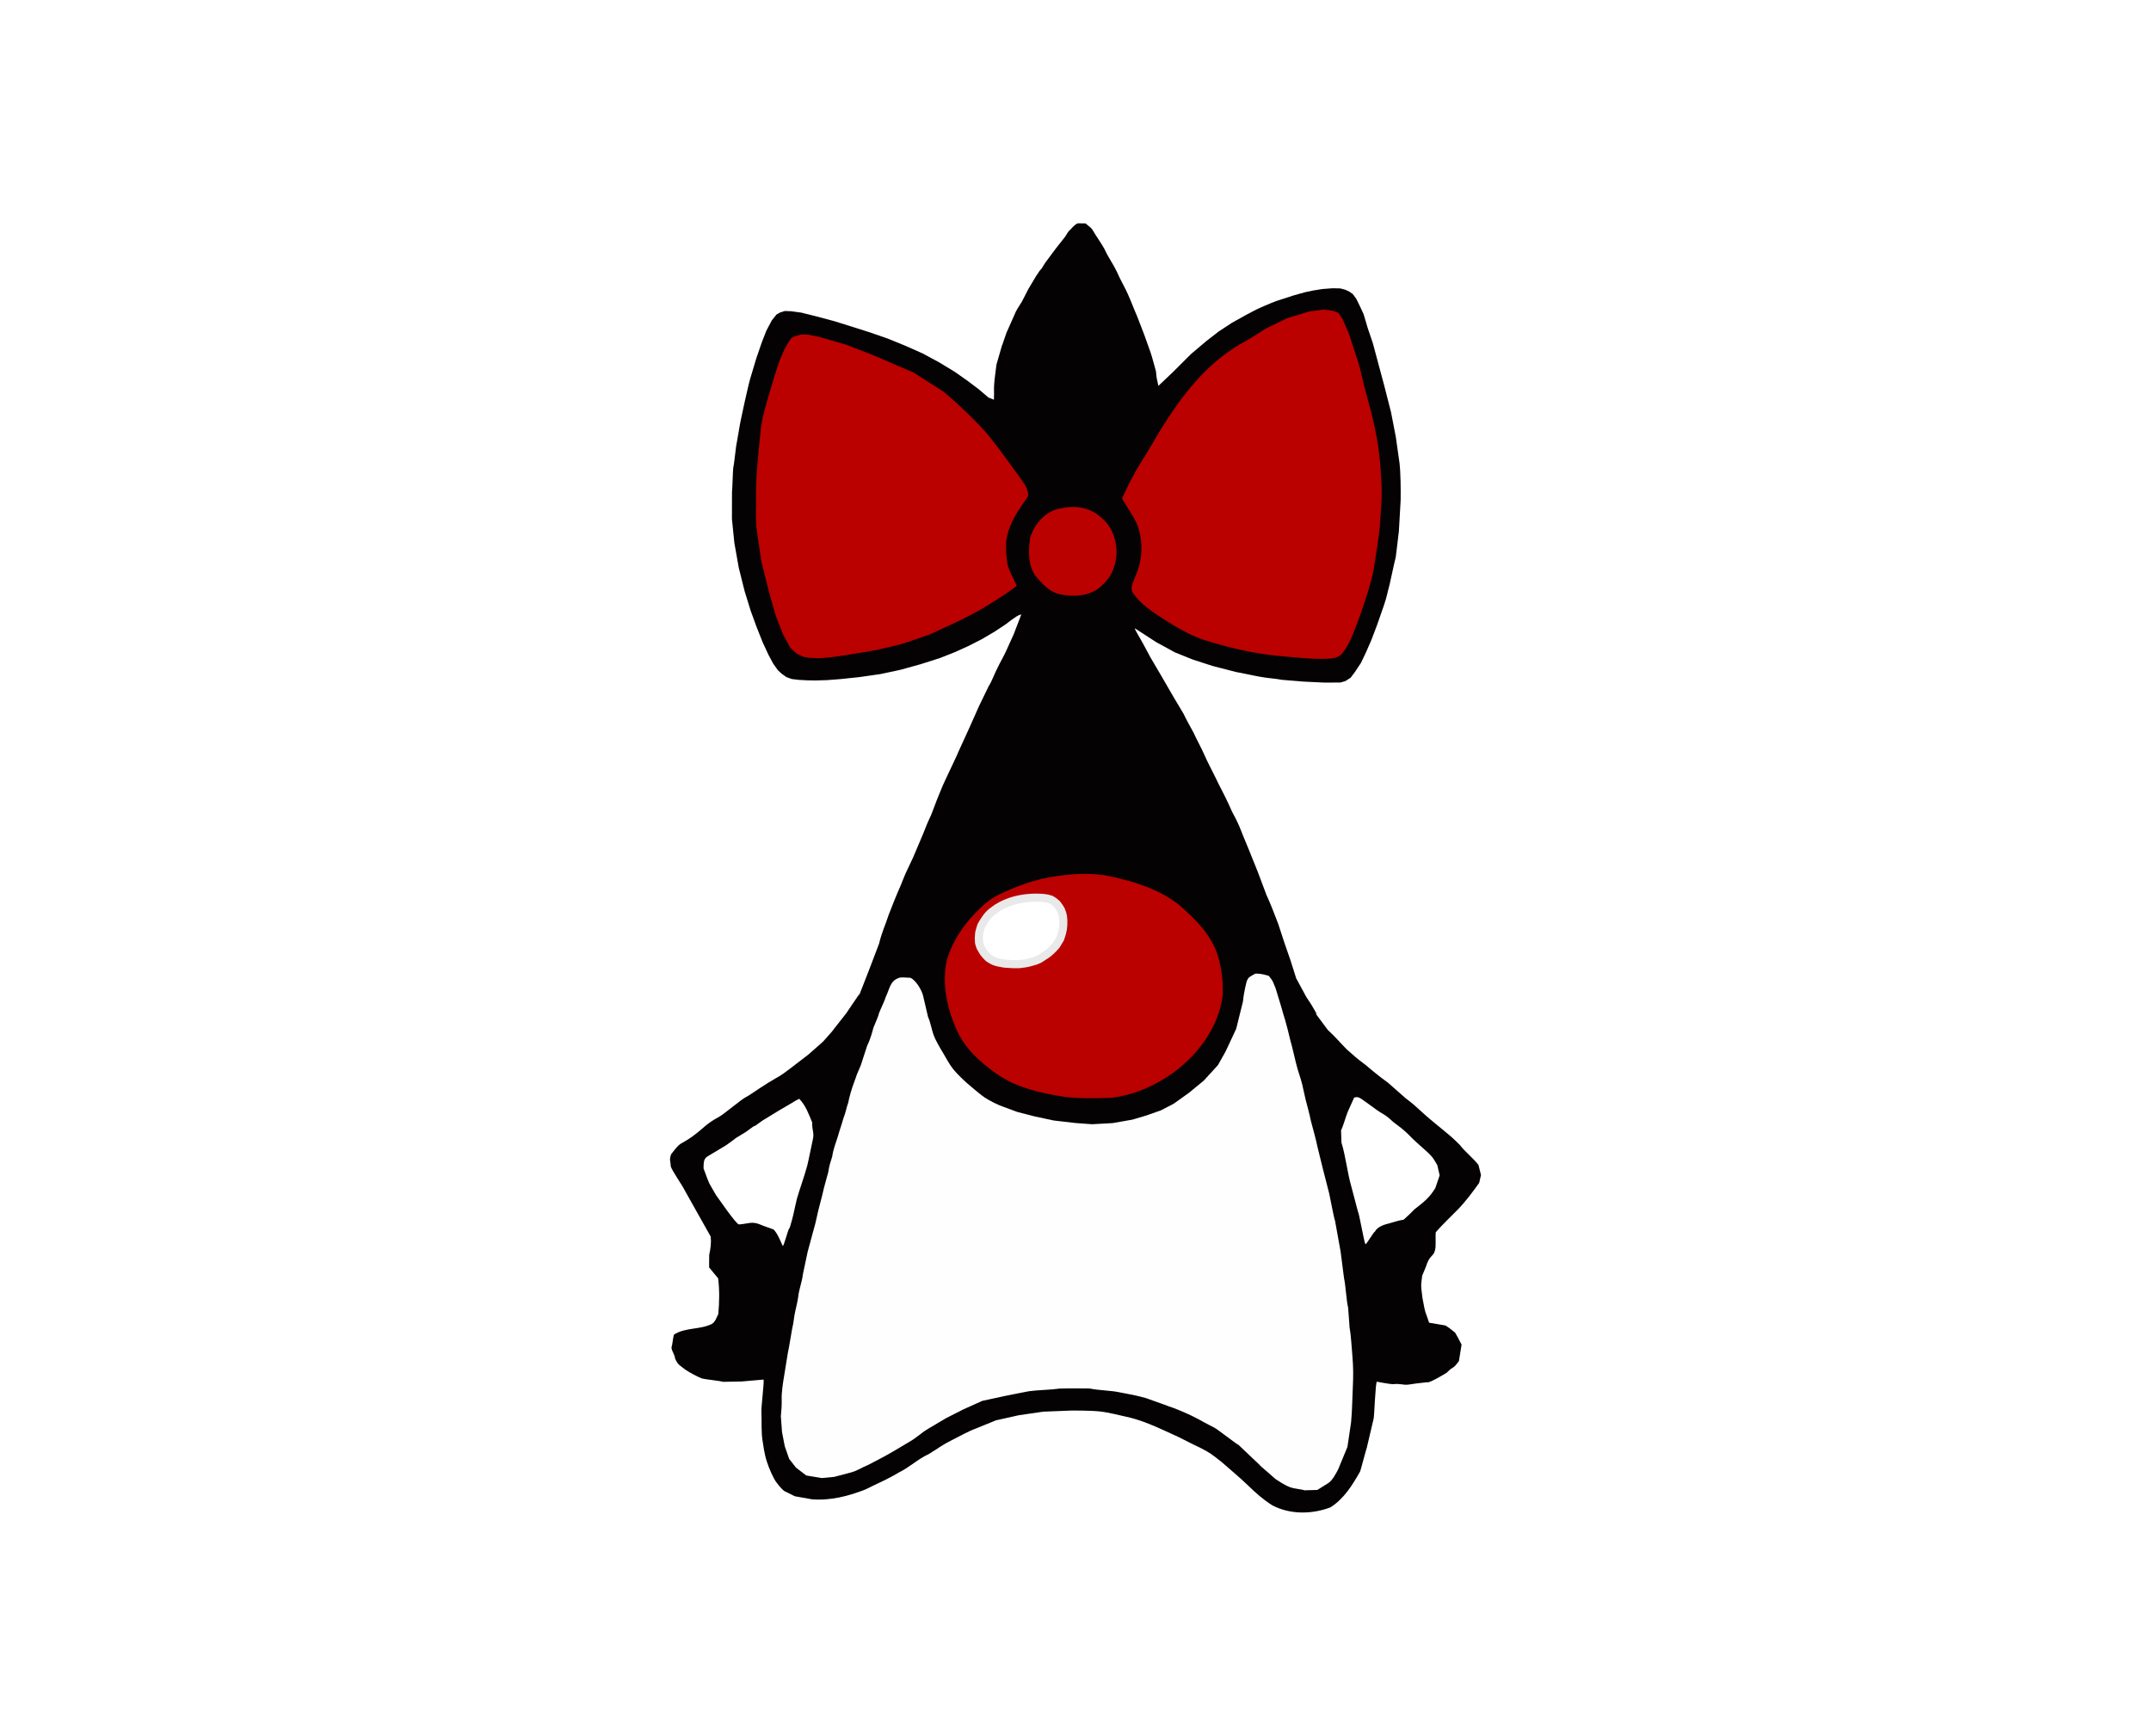 <?xml version="1.0" encoding="UTF-8" standalone="no"?>
<svg
   xmlns:dc="http://purl.org/dc/elements/1.1/"
   xmlns:cc="http://creativecommons.org/ns#"
   xmlns:rdf="http://www.w3.org/1999/02/22-rdf-syntax-ns#"
   xmlns:svg="http://www.w3.org/2000/svg"
   xmlns="http://www.w3.org/2000/svg"
   xmlns:xlink="http://www.w3.org/1999/xlink"
   xmlns:sodipodi="http://sodipodi.sourceforge.net/DTD/sodipodi-0.dtd"
   xmlns:inkscape="http://www.inkscape.org/namespaces/inkscape"
   width="1365.029"
   height="1101.736"
   viewBox="0 0 1092.023 881.389"
   version="1.1"
   id="svg2462"
   sodipodi:version="0.32"
   inkscape:version="0.48.4 r9939"
   sodipodi:docname="logo t-shirt.svg"
   inkscape:output_extension="org.inkscape.output.svg.inkscape"
   inkscape:export-filename="/home/eric/Bureau/logo t-shirt.png"
   inkscape:export-xdpi="82.012169"
   inkscape:export-ydpi="82.012169">
  <defs
     id="defs2495">
    <filter
       inkscape:collect="always"
       id="filter3894"
       color-interpolation-filters="sRGB">
      <feGaussianBlur
         inkscape:collect="always"
         stdDeviation="0.373"
         id="feGaussianBlur3896" />
    </filter>
    <linearGradient
       inkscape:collect="always"
       id="linearGradient3807-9">
      <stop
         style="stop-color:#bb0000;stop-opacity:1;"
         offset="0"
         id="stop3809-3" />
      <stop
         style="stop-color:#bb0000;stop-opacity:0;"
         offset="1"
         id="stop3811-9" />
    </linearGradient>
    <linearGradient
       inkscape:collect="always"
       xlink:href="#linearGradient3807-9"
       id="linearGradient3864"
       gradientUnits="userSpaceOnUse"
       gradientTransform="translate(-31.339,24.316)"
       x1="739.134"
       y1="303.531"
       x2="816.574"
       y2="303.531" />
  </defs>
  <sodipodi:namedview
     inkscape:window-height="1145"
     inkscape:window-width="1920"
     inkscape:pageshadow="2"
     inkscape:pageopacity="0.0"
     guidetolerance="10.0"
     gridtolerance="10.0"
     objecttolerance="10.0"
     borderopacity="1.0"
     bordercolor="#666666"
     pagecolor="#ffffff"
     id="base"
     showgrid="false"
     inkscape:zoom="0.5"
     inkscape:cx="615.0669"
     inkscape:cy="444.23037"
     inkscape:window-x="0"
     inkscape:window-y="27"
     inkscape:current-layer="svg2462"
     inkscape:snap-global="false"
     inkscape:window-maximized="1"
     units="mm"
     fit-margin-top="40"
     fit-margin-left="120"
     fit-margin-right="120"
     fit-margin-bottom="40" />
  <g
     id="g3202"
     transform="translate(207.616,59.501)">
    <path
       inkscape:connector-curvature="0"
       id="path2466"
       d="m 339.7,53.894 c -0.999,0.048 -2.745,1.89 -3.45,2.725 -2.63,2.41 -1.555,2.135 -3.775,4.925 -1.13,1.53 -3.105,3.83 -4.225,5.35 -0.68,1.01 -4.545,6.025 -5.225,7.025 -3.6,6.03 -0.835,0.84 -4.625,6.75 -0.9,1.48 -3.005,4.975 -3.875,6.475 l -3.375,6.575 c -1.73,2.8 -2.705,3.951 -3.925,7.025 l -3.85,8.65 c -0.66,1.65 -1.725,5.295 -2.425,6.925 l -2.7,9.375 -1,7.975 c -0.49,5.94 -0.045,3.84 -0.275,9.8 l -2.775,-1.125 -4.85,-4.125 -5.475,-4.15 -6.75,-4.75 -7.95,-4.825 -8.325,-4.5 -8.725,-3.875 -8.925,-3.65 -9.425,-3.275 -8.35,-2.65 -9.525,-2.975 -9.275,-2.475 -7.425,-1.85 -5.1,-0.7 c -1.565,-0.138 -1.585,0.013 -3.15,-0.125 -0.788,0.086 -1.587,0.589 -2.375,0.675 l -1.975,1.1 -2.4,3.025 -2.725,5.125 -2.275,5.8 -2.825,8.2 -3.15,10.525 c -0.861,2.9 -2.014,8.617 -2.75,11.55 -0.21,1.09 -1.815,8.385 -2.025,9.475 -0.35,1.33 -1.66,9.65 -1.95,11 -0.53,1.92 -1.32,11.08 -1.85,13 -0.22,1.38 -0.44,11.145 -0.65,12.525 l -0.025,13.6 1.225,12.125 c 0.22,1.02 2.04,11.645 2.25,12.675 l 2.975,11.9 3.05,9.875 2.95,8.1 3.15,7.95 2.95,6.35 2.35,4.4 2.425,3.425 1.9,1.75 2.45,1.75 2.7,0.975 3.65,0.425 4.225,0.225 4.125,0.075 5.85,-0.175 7.1,-0.55 9.25,-0.975 10.825,-1.55 10.275,-2.2 10.15,-2.825 9.725,-3.1 7.6,-3 6.775,-3.075 6.9,-3.5 6.65,-3.925 5.225,-3.45 c 0.495,-0.395 3.993,-3.075 5.8,-4.2 1.807,-1.125 1.92,-0.69 2.425,-1.075 l -3.875,10.125 -3.875,8.55 c -1.01,2.32 -3.275,6.2 -4.325,8.5 -1.582,2.893 -2.768,6.669 -4.55,9.4 l -4.775,9.85 -5.025,11.275 -5.25,11.5 c -0.75,1.94 -4.745,10.26 -5.625,12.15 -2.213,4.648 -2.873,6.088 -4.775,10.875 -1,2.33 -2.805,7.45 -3.775,9.8 -1.44,2.95 -2.84,6.32 -4,9.4 -0.23,0.52 -4.71,11.155 -4.95,11.675 -4.15,9.09 -2.91,5.635 -6.6,14.925 -1.672,3.702 -4.465,10.624 -5.9,14.425 -1.979,6.036 -3.434,8.63 -4.95,14.825 -0.46,1.23 -3.69,9.685 -4.15,10.925 -1.3,3.33 -7.796,20.26 -5.775,14.475 l -6.75,9.95 -5.05,6.45 c -2.983,3.496 1.097,-0.746 -6.775,7.975 l -7.375,6.5 -9.05,6.95 c -6.741,5.068 -3.918,2.824 -11.275,7.325 -6.3,3.951 -9.8,6.61 -11.6,7.45 -1.98,1 -11.225,8.69 -13.175,9.75 -7.43,4.07 -7.04,5.135 -13.85,10.175 -7.03,4.92 -5.375,2.005 -10.725,8.975 -1.05,3.06 -0.33,3.065 -0.15,6.275 0.74,2.25 5.95,9.69 6.95,11.85 l 5.65,10.075 7.65,13.6 c 0.32,3.06 -0.05,6.175 -0.75,9.175 -0.06,1.63 -0.05,4.86 -0.05,6.5 l 4.575,5.525 c 0.74,6.02 0.625,12.12 0.075,18.15 -0.92,1.76 -1.48,3.955 -3.3,5.025 -6.05,3 -13.505,1.655 -19.225,5.425 -0.4,1.07 -0.795,5.345 -1.225,6.425 0.02,1.98 1.645,3.575 1.775,5.575 1.46,3.43 2.325,3.44 5.225,5.75 2.67,1.75 5.49,3.29 8.45,4.5 1.3,0.41 9.41,1.22 10.7,1.7 l 9.5,-0.175 11.1,-0.975 c 0.32,1.81 -1.37,14.82 -1.1,16.65 0.227,5.013 -0.222,10.189 0.675,15.05 0.282,1.529 0.662,5.453 2,9.725 1.338,4.272 3.524,8.728 4.525,10.2 1.001,1.472 3.021,3.937 4.3,4.925 l 5.45,2.7 8.675,1.55 c 4.685,0.375 9.339,-0.026 13.9,-0.95 4.561,-0.924 9.02,-2.365 13.35,-4.075 5.57,-2.845 11.393,-5.203 16.725,-8.5 5.44,-2.62 9.865,-6.94 15.375,-9.45 5.83,-3.55 6.09,-4.265 12.2,-7.325 2.948,-1.491 8.353,-4.459 11.475,-5.55 1.2,-0.51 9.205,-3.78 10.425,-4.25 l 11.65,-2.6 12.425,-1.8 14.6,-0.575 c 0,0 9.454,-0.043 14.1,0.475 4.646,0.518 10.098,1.998 13.325,2.675 6.434,1.35 13,4.225 13,4.225 3.778,1.51 10.015,4.483 13.725,6.15 2.5,1.25 7.865,4.025 10.425,5.175 5.59,2.82 6.285,3.515 11.225,7.375 3.985,3.54 9.672,8.241 13.5,11.975 3.828,3.734 7.8,7.29 12.375,10.125 4.495,2.36 9.527,3.496 14.6,3.6 5.073,0.104 10.2,-0.83 14.875,-2.625 3.425,-2.17 6.205,-4.995 8.625,-8.15 2.42,-3.155 4.48,-6.625 6.425,-10.075 0.24,-0.49 3.125,-11.51 3.375,-12 l 3.475,-14.825 c 0.31,-0.68 0.93,-18.835 1.65,-18.725 12.19,2.25 6.215,0.605 12.625,1.325 3.61,0.56 2.945,-0.095 12.925,-1.075 0.875,0.752 9.875,-4.8 9.875,-4.8 3.85,-3.94 2.755,-1.22 6.225,-5.95 0,0 1.29,-7.9 1.35,-8.35 -3.39,-6.3 -0.11,-0.52 -3.3,-6.1 -4.87,-3.95 -5.125,-3.65 -5.125,-3.65 -0.58,-0.12 -8.075,-1.375 -8.075,-1.375 -1.869,-5.953 -1.701,-3.349 -3.35,-12.475 -1.11,-7.71 -0.55,-7.41 -0.15,-11.4 3.14,-7.3 2.225,-5.925 2.575,-6.425 1.68,-4.42 3.565,-3.155 4.175,-7.775 0.18,-1.82 -0.055,-6.05 0.125,-7.85 3.52,-3.995 7.371,-7.673 11.125,-11.45 3.754,-3.777 7.82,-9.245 10.925,-13.6 0.443,-1.867 0.482,-2.133 0.925,-4 l -1.25,-5.075 c -2.287,-3.155 -7.213,-7.07 -9.5,-10.225 -4.025,-3.98 -4.184,-4.062 -12.275,-10.7 -9.145,-7.503 -8.785,-8.181 -15.05,-12.85 l -9.075,-7.975 c -5.135,-3.632 -11.5,-9.125 -11.5,-9.125 -4.836,-3.605 -5.236,-4.115 -9.525,-7.875 -4.588,-4.721 -5.935,-6.494 -9.55,-9.8 l -7.325,-9.825 c 3.889,5.394 0.123,-1.56 -3.525,-6.775 l -5.25,-9.675 c -1.01,-2.99 -1.935,-6.42 -2.975,-9.4 -0.15,-0.57 -2.85,-8.09 -3,-8.65 l -3.075,-9.4 c -1.838,-4.862 -3.86,-10.181 -6.05,-14.9 l -4.375,-11.65 c -0.68,-1.69 -3.975,-9.965 -4.675,-11.625 -0.89,-2.07 -3.96,-9.55 -4.75,-11.65 -3.026,-6.812 -2.315,-4.085 -5.275,-10.925 -1.61,-3.73 -5.105,-10.025 -6.775,-13.725 -1.55,-3.18 -4.22,-8.185 -5.6,-11.425 -1.35,-3.17 -4.11,-8.135 -5.5,-11.275 -1.218,-2.233 -4.023,-7.282 -5.075,-9.6 l -5.375,-9.025 -5.825,-10.075 -5.6,-9.525 -3.9,-7.25 c -1.461,-2.724 -4.276,-7.144 -4.05,-7.6 l 10.75,6.975 9.5,5.2 8.975,3.625 10.175,3.3 12.05,3.1 c 1.72,0.24 10.86,2.245 12.6,2.475 2.58,0.53 8.02,0.915 10.6,1.475 l 11,0.9 10.375,0.5 8.25,-0.025 2.575,-0.725 2.675,-1.725 2.15,-2.85 3.075,-4.625 2.55,-5.35 2.775,-6.35 2.9,-7.65 3.375,-9.675 c 1.71,-5.06 1.61,-5.815 3,-10.975 0.73,-2.97 2.265,-10.725 3.075,-13.675 0.32,-1.99 1.32,-11.225 1.6,-13.225 l 0.9,-15.775 c 0.06,-5.3 0.025,-13.565 -0.575,-18.825 l -1.875,-13.275 -2.425,-12.525 -3.55,-13.9 -3.05,-11.35 -2.625,-9.8 -2.625,-7.75 -2.1,-7.075 -1.875,-4.025 -1.8,-3.675 -1.75,-2.4 -1.7,-1.225 -2.075,-1 -2.625,-0.7 -3.925,-0.075 -5.025,0.375 -4.875,0.775 -4,0.85 -5.5,1.525 -8.975,2.9 c -0.52,0.155 -3.957,1.518 -7.675,3.15 -3.718,1.632 -6.865,3.535 -7.375,3.7 l -7.55,4.2 -6.825,4.475 -6.35,4.925 -7.625,6.45 -9.125,9.1 -7.525,7.15 c -0.72,-3.25 -0.955,-4.09 -1.225,-7.4 -0.78,-2.59 -1.88,-7.21 -2.8,-9.75 -0.55,-1.44 -2.71,-7.66 -3.25,-9.1 -0.64,-1.66 -2.865,-7.33 -3.475,-9 -1.74,-3.95 -2.945,-7.38 -4.725,-11.3 -0.83,-2.09 -4.46,-8.565 -5.25,-10.675 -2.64,-5.54 -4.105,-6.875 -6.725,-12.425 -1.975,-3.435 -3.929,-6.128 -4.95,-7.825 -0.511,-0.849 -0.792,-1.461 -1.325,-2.175 -0.533,-0.714 -1.72,-1.537 -3.25,-2.85 -0.95,0.055 -2.801,-0.098 -3.8,-0.05 z m 141.075,443.725 c 1.852,-0.186 2.319,0.604 8,4.6 6.864,5.234 5.356,2.825 11.075,8.1 8.541,6.335 6.489,5.683 13.425,11.8 6.153,5.427 6.2,5.5 8.8,9.975 l 1.2,5.2 -2.2,6.45 c -2.95,4.89 -5.94,7.205 -10.5,10.725 -1.8,1.84 -3.635,3.645 -5.575,5.325 -2.875,0.43 -5.707,1.485 -7.375,1.9 -1.667,0.415 -5.78,1.38 -7.175,4.1 -0.95,0.57 -3.89,5.955 -4.85,6.525 -0.76,-1.19 -3.12,-15.57 -3.85,-16.75 l -3.35,-12.7 c -1.95,-6.68 -2.885,-15.52 -4.975,-22.15 l -0.225,-6.175 c 1.359,-3 2.178,-6.384 3.375,-9.45 l 3.3,-7.325 c 0.34,-0.059 0.635,-0.123 0.9,-0.15 z m -281.725,0.35 c -0.158,0.088 -0.9,0.475 -0.9,0.475 3.33,3.42 4.891,7.969 6.55,11.95 -0.031,4.443 1.137,5.293 0.35,8.675 -0.788,3.382 -1.995,9.92 -2.825,13.225 -1.63,5.98 -3.44,10.7 -5.2,16.65 -1.75,7.18 -1.565,7.97 -3.725,15.05 -0.78,-0.02 -2.77,9.16 -3.55,9.15 -1.24,-2.74 -2.505,-6.055 -4.525,-8.275 -0.47,-0.33 -6.19,-2.17 -6.65,-2.5 -4.51,-1.94 -6.245,-0.47 -10.975,-0.15 -1.33,0.31 -10.95,-14.015 -11.7,-14.875 -4.408,-7.864 -2.64,-3.627 -6.35,-13.6 0.1,-2.74 -0.109,-4.834 2.175,-6.15 0.3,-0.19 9,-5.375 9.3,-5.575 9.386,-6.606 0.125,-0.697 9.85,-6.65 9.015,-6.647 0.192,0.294 8.6,-5.875 l 8.675,-5.3 c 1.926,-1.03 8.275,-4.9 8.275,-4.9 2.353,-1.198 2.783,-1.413 2.625,-1.325 z"
       style="fill:#040202" />
    <path
       style="fill:#bb0000;fill-opacity:1"
       inkscape:connector-curvature="0"
       sodipodi:nodetypes="cccccccccssccccccccsccccsccccsc"
       id="path2468"
       d="m 425.251,113.457 9.996,-6.232 10.517,-5.132 11.127,-3.415 7.309,-1.01 4.75,0.57 2.948,1.093 2.101,3.176 3.262,7.573 4.777,14.687 c 1.146,3.523 2.359,10.115 4.55,17.795 2.19,7.68 3.94,15.635 4.585,19.285 1.45,7.6 2.149,15.35 2.479,23.03 0.63,7.66 -0.33,14.97 -0.74,22.66 -0.7,7.5 -2.07,14.91 -3.17,22.36 -1.59,7.89 -4.28,15.51 -6.87,23.12 -2.55,6.45 -4.46,13.37 -8.8,18.92 -1.43,2 -3.93,2.84 -6.3,2.98 -8.98,0.51 -17.93,-0.64 -26.85,-1.42 -6.24,-0.615 -12.425,-1.645 -18.544,-2.989 -6.119,-1.344 -12.171,-3.001 -18.146,-4.871 -7.83,-2.43 -14.84,-6.85 -21.74,-11.16 -5.44,-3.59 -11.07,-7.33 -14.86,-12.75 -1.92,-2.79 0.26,-6.01 1.23,-8.72 1.825,-4.145 2.837,-8.627 2.981,-13.131 0.144,-4.504 -0.581,-9.029 -2.231,-13.259 -2.09,-4.58 -5.11,-8.64 -7.62,-12.97 2.87,-6.44 6.15,-12.71 9.82,-18.73 4.3,-6.53 7.87,-13.5 12.22,-20 5.25,-8.285 11.145,-16.372 17.933,-23.545 6.787,-7.173 14.467,-13.289 23.288,-17.914 z" />
    <path
       style="fill:#bb0000;fill-opacity:1"
       inkscape:connector-curvature="0"
       sodipodi:nodetypes="cccccccccssccscccsscsccssscscccccccsccccccc"
       id="path2470"
       d="m 194.312,111.964 2.515,-1.024 2.482,-0.601 3.555,0.097 5.818,1.229 12.908,3.73 13.815,5.332 20.641,8.872 15.255,9.688 c 3.19,2.61 7.762,6.732 12.177,11.003 4.415,4.271 8.674,8.69 11.238,11.893 5.128,6.406 9.875,13.149 14.735,19.714 1.98,3.33 5.53,6.57 4.81,10.77 -2.38,3.335 -4.81,6.755 -6.799,10.381 -1.989,3.626 -3.536,7.459 -4.151,11.619 -0.39,3.86 -0.08,8.6 0.58,12.43 1.12,4.11 3.02,6.95 4.68,10.85 -3.385,2.705 -8.648,6.142 -13.997,9.459 -5.349,3.317 -11.378,6.507 -15.318,8.343 l -14.825,6.907 c -4.49,1.435 -12.038,4.383 -16.619,5.456 l -10.355,2.427 -9.224,1.578 -9.683,1.539 c -1.388,0.221 -5.529,0.732 -8.475,0.936 -2.946,0.205 -4.984,-0.063 -6.136,-0.063 -2.306,7.8e-4 -0.656,-0.267 -3.469,-0.454 l -3.322,-1.491 c -1.32,-1.041 -2.738,-2.255 -3.768,-3.515 l -3.564,-6.687 -3.564,-9.233 -3.08,-10.664 -4.287,-16.954 -2.502,-17.366 c -0.55,-9.32 0.05,-6.65 -0.17,-15.97 -0.1,-2.86 0.245,-10.905 0.706,-16.141 0.461,-5.236 1.439,-15.664 1.804,-18.489 0.88,-6.25 2.13,-9.84 3.81,-15.96 l 3.144,-10.469 2.195,-6.844 2.653,-6.25 2.087,-3.705 1.702,-2.374 z" />
    <path
       style="fill:#bb0000;fill-opacity:1"
       inkscape:connector-curvature="0"
       sodipodi:nodetypes="ccsccccc"
       id="path2472"
       d="m 330.851,198.635 c 6.74,-1.61 14.35,-0.68 19.74,3.96 5.375,3.935 8.29,10.355 8.626,16.91 0.336,6.555 -1.906,13.245 -6.846,17.72 -5.4,5.92 -14.3,6.63 -21.71,5.05 -5.11,-0.97 -8.88,-4.96 -12.06,-8.79 -4.54,-5.51 -4.15,-13.28 -3.24,-19.93 2.22,-7.08 7.84,-13.72 15.49,-14.92 z" />
    <path
       style="fill:#bb0000;fill-opacity:1"
       inkscape:connector-curvature="0"
       sodipodi:nodetypes="cscscsccscsccscscscsccsc"
       id="path2474"
       d="m 328.291,385.425 c 4.665,-0.65 9.393,-1.13 14.114,-1.192 4.721,-0.062 9.436,0.292 14.076,1.312 6.01,1.335 12.06,2.942 17.841,5.174 5.781,2.231 11.294,5.086 16.229,8.916 4.165,3.57 8.335,7.383 11.89,11.645 3.555,4.263 6.495,8.975 8.2,14.345 1.98,6.79 2.93,13.93 2.41,20.99 -1.16,7.955 -4.31,15.365 -8.771,21.941 -4.461,6.576 -10.234,12.319 -16.639,16.939 -4.57,3.235 -9.502,6 -14.688,8.125 -5.185,2.125 -10.623,3.61 -16.203,4.285 -8.01,0.35 -16.09,0.45 -24.06,-0.46 -5.995,-0.955 -12.078,-2.103 -17.921,-3.905 -5.844,-1.802 -11.449,-4.26 -16.489,-7.835 -4.035,-2.84 -7.982,-5.98 -11.441,-9.553 -3.459,-3.572 -6.429,-7.577 -8.509,-12.148 -2.57,-5.62 -4.577,-11.65 -5.585,-17.804 -1.008,-6.154 -1.015,-12.431 0.415,-18.546 1.37,-4.4 3.317,-8.615 5.734,-12.547 2.416,-3.933 5.301,-7.582 8.546,-10.852 3.57,-3.88 7.6,-7.42 12.42,-9.66 4.485,-2.18 9.115,-4.115 13.863,-5.684 4.747,-1.569 9.613,-2.771 14.568,-3.486 z" />
    <path
       transform="matrix(1.029,0,0,1.029,-9.112,-12.095)"
       style="fill:#ffffff;fill-opacity:1;stroke:#e9e9e9;stroke-width:4;stroke-linecap:butt;stroke-linejoin:miter;stroke-miterlimit:4;stroke-opacity:1;stroke-dasharray:none;filter:url(#filter3894)"
       inkscape:connector-curvature="0"
       sodipodi:nodetypes="csssssssccsccccccccccsssssszssscssscccccccccccssc"
       id="path2476"
       d="m 297.751,402.916 c 0.959,-0.694 1.954,-1.321 2.981,-1.884 1.026,-0.563 2.083,-1.064 3.164,-1.504 1.081,-0.44 2.187,-0.82 3.311,-1.144 1.124,-0.324 2.266,-0.591 3.419,-0.806 1.154,-0.214 2.319,-0.376 3.491,-0.488 1.171,-0.112 2.348,-0.174 3.524,-0.191 1.176,-0.016 2.352,0.013 3.521,0.085 1.169,0.072 1.542,0.187 2.69,0.341 l 1.685,0.49 1.572,0.941 c 0.242,0.145 1.511,1.332 1.511,1.332 l 1.103,1.525 0.877,1.469 0.565,1.561 0.339,1.335 0.207,2.245 -0.019,1.851 -0.206,2.237 -0.455,2.132 -0.849,2.639 -2.001,3.33 c -0.636,0.761 -1.879,2.047 -2.588,2.711 -0.708,0.664 -1.446,1.269 -2.198,1.795 -0.752,0.526 -1.736,1.077 -2.721,1.779 -0.985,0.702 -1.747,0.878 -2.732,1.329 0,0 -1.7,0.467 -2.858,0.8 -1.158,0.334 -1.51,0.348 -2.371,0.511 l -2.753,0.351 c -0.753,-10e-4 -1.79,-0.022 -2.148,0.009 -0.358,0.032 -1.359,-0.045 -2.203,-0.084 -0.843,-0.039 -1.585,-0.096 -2.439,-0.138 -0.853,-0.042 -1.451,-0.239 -2.244,-0.364 -0.793,-0.125 -1.557,-0.29 -2.292,-0.495 -0.735,-0.205 -1.37,-0.519 -2.005,-0.843 -0.635,-0.324 -1.157,-0.714 -1.891,-1.183 l -1.366,-1.417 -1.028,-1.248 -0.774,-1.332 -0.774,-1.332 -0.645,-2.031 -0.137,-2.2 0.176,-2.652 0.493,-1.893 0.549,-1.724 0.972,-1.724 1.028,-1.555 c 0.573,-0.867 1.201,-1.69 1.953,-2.444 0.752,-0.754 1.606,-1.455 2.566,-2.122 z" />
    <path
       style="fill:#fefefe"
       inkscape:connector-curvature="0"
       sodipodi:nodetypes="cccccccccccccccccccscccsccscccccccccccccccczcccsccccccccscccccccccccccccccccccccccssscszccccccccccccccccc"
       id="path2480"
       d="m 425.316,438.774 c 0.88,-2.204 1.366,-2.18 4.356,-3.898 3.111,-0.178 6.88,1.151 6.88,1.151 2.397,2.915 2.036,3.081 3.459,6.359 0,0 1.85,6.022 2.75,9.04 0.64,2.33 1.32,4.65 2.05,6.96 0.932,3.439 1.881,6.872 2.66,10.35 1.161,3.859 2.591,10.958 3.74,14.82 2.9,9.01 1.87,6.12 4.03,15.34 1.1,4.3 1.8,6.59 2.71,10.94 0.772,2.982 2.635,9.592 3.2,12.62 0.46,1.89 2.42,9.81 2.88,11.71 l 3.18,12.42 c 0.611,2.658 2.12,11.278 2.97,13.87 l 2.81,15.6 1.72,13.35 c 0.87,3.9 1.16,11.16 2.08,15.06 0.3,3.38 0.5,6.76 0.75,10.15 0.8,4.28 1.03,10.25 1.44,14.56 0.47,5.33 0.475,10.283 0.224,15.23 -0.251,4.947 -0.359,13.09 -0.914,18.4 l -1.85,12.42 -4.73,11.44 c -1.005,1.87 -2.829,5.567 -5.164,7.022 l -5.386,3.357 -6.62,0.18 c -0.955,-0.52 -4.79,-0.672 -7.409,-1.646 -2.619,-0.974 -6.421,-3.569 -7.311,-4.174 -2.53,-2.21 -5.03,-4.46 -7.6,-6.61 l -0.24,-0.36 -10.77,-10.22 c -1.56,-0.77 -10.7,-7.97 -12.23,-8.75 -2.263,-1.055 -9.738,-5.286 -12.02,-6.3 -2.607,-1.253 -8.52,-3.802 -11.29,-4.61 -2.204,-0.905 -9.253,-3.293 -11.48,-4.14 -4.98,-1.41 -7.99,-1.91 -13.07,-2.88 -5.26,-1.12 -10.31,-0.95 -15.57,-2.01 -6.39,-0.03 -9.17,-0.15 -15.55,0.06 -3.98,0.63 -11.24,0.73 -15.22,1.33 -3.68,0.67 -8.58,1.69 -12.25,2.42 l -11.4,2.46 -9.61,4.31 -8.86,4.5 -9.04,5.36 c -4.158,2.465 -4.98,4.05 -10.46,7.18 -1.07,0.64 -6.94,4.09 -8.01,4.74 -3.155,1.877 -8.807,4.782 -12.06,6.48 -3.42,1.344 -5.256,2.885 -8.83,3.83 l -8.34,2.205 -6.34,0.605 -7.89,-1.31 -5.24,-4.03 -3.43,-4.405 -2.23,-6.405 -1.39,-7.21 -0.59,-8.01 c 0.27,-2.85 0.515,-5.605 0.415,-8.752 -0.1,-3.147 0.655,-8.287 1.145,-11.107 0.27,-2.02 1.68,-10.05 1.95,-12.07 0.42,-1.67 1.93,-10.96 2.25,-12.65 0.88,-3.55 0.7,-4.77 1.46,-8.34 0.58,-2.55 1.29,-5.47 1.64,-8.06 0.406,-3.74 1.938,-7.372 2.32,-11.09 l 2.44,-11.52 3.13,-11.55 c 0.864,-2.576 1.87,-8.021 2.58,-10.64 1.017,-4.041 1.559,-5.699 2.45,-9.77 0.82,-2.93 1.43,-5.51 2.29,-8.42 0.346,-2.747 1.18,-5.372 2.02,-8 0.476,-3.462 1.759,-6.756 2.83,-10.07 0.84,-3.09 1.97,-6.09 2.81,-9.18 1.274,-3.211 1.374,-4.944 2.52,-8.2 0.298,-2.074 2.013,-7.934 2.83,-9.84 2.191,-5.929 0.6,-2.322 3.53,-9.05 1.778,-5.522 1.991,-6.092 3.19,-9.81 0.901,-1.927 1.942,-4.248 3.18,-9.14 1.884,-4.671 2.376,-5.495 2.89,-7.55 0.88,-2.24 2.83,-6.13 3.51,-8.43 2.06,-4.23 2.031,-8.086 7.131,-9.526 2.11,-0.18 3.163,0.097 5.273,0.127 2.81,1.25 5.916,6.369 6.536,9.619 l 2.42,10.34 c 1.097,2.132 1.867,6.504 2.767,9.013 0.9,2.509 3.13,6.354 4.75,9.033 1.619,2.679 3.228,5.893 5.284,8.438 2.056,2.545 5.36,5.621 7.17,7.226 3.132,2.672 5.465,4.657 7.252,6.023 1.787,1.367 4.509,3.09 9.176,5.117 l 8.847,3.294 8.976,2.306 9.655,2.06 10.855,1.26 8.485,0.625 10.485,-0.575 10.035,-1.76 7.235,-2.16 7.285,-2.578 6.485,-3.377 7.77,-5.555 7.52,-6.207 7.12,-7.808 3.84,-6.815 c 0.46,-1.08 4.93,-10.54 5.42,-11.6 l 3.46,-13.94 c 0.43,-4.97 1.895,-10.202 1.895,-10.202 z" />
    <g
       id="text3064"
       style="font-size:40px;font-style:normal;font-weight:normal;line-height:125%;letter-spacing:0px;word-spacing:0px;fill:#000000;fill-opacity:1;stroke:none;font-family:Sans"
       transform="matrix(0.8,0,0,0.8,-1.1329586e-5,0.019)" />
  </g>
</svg>
